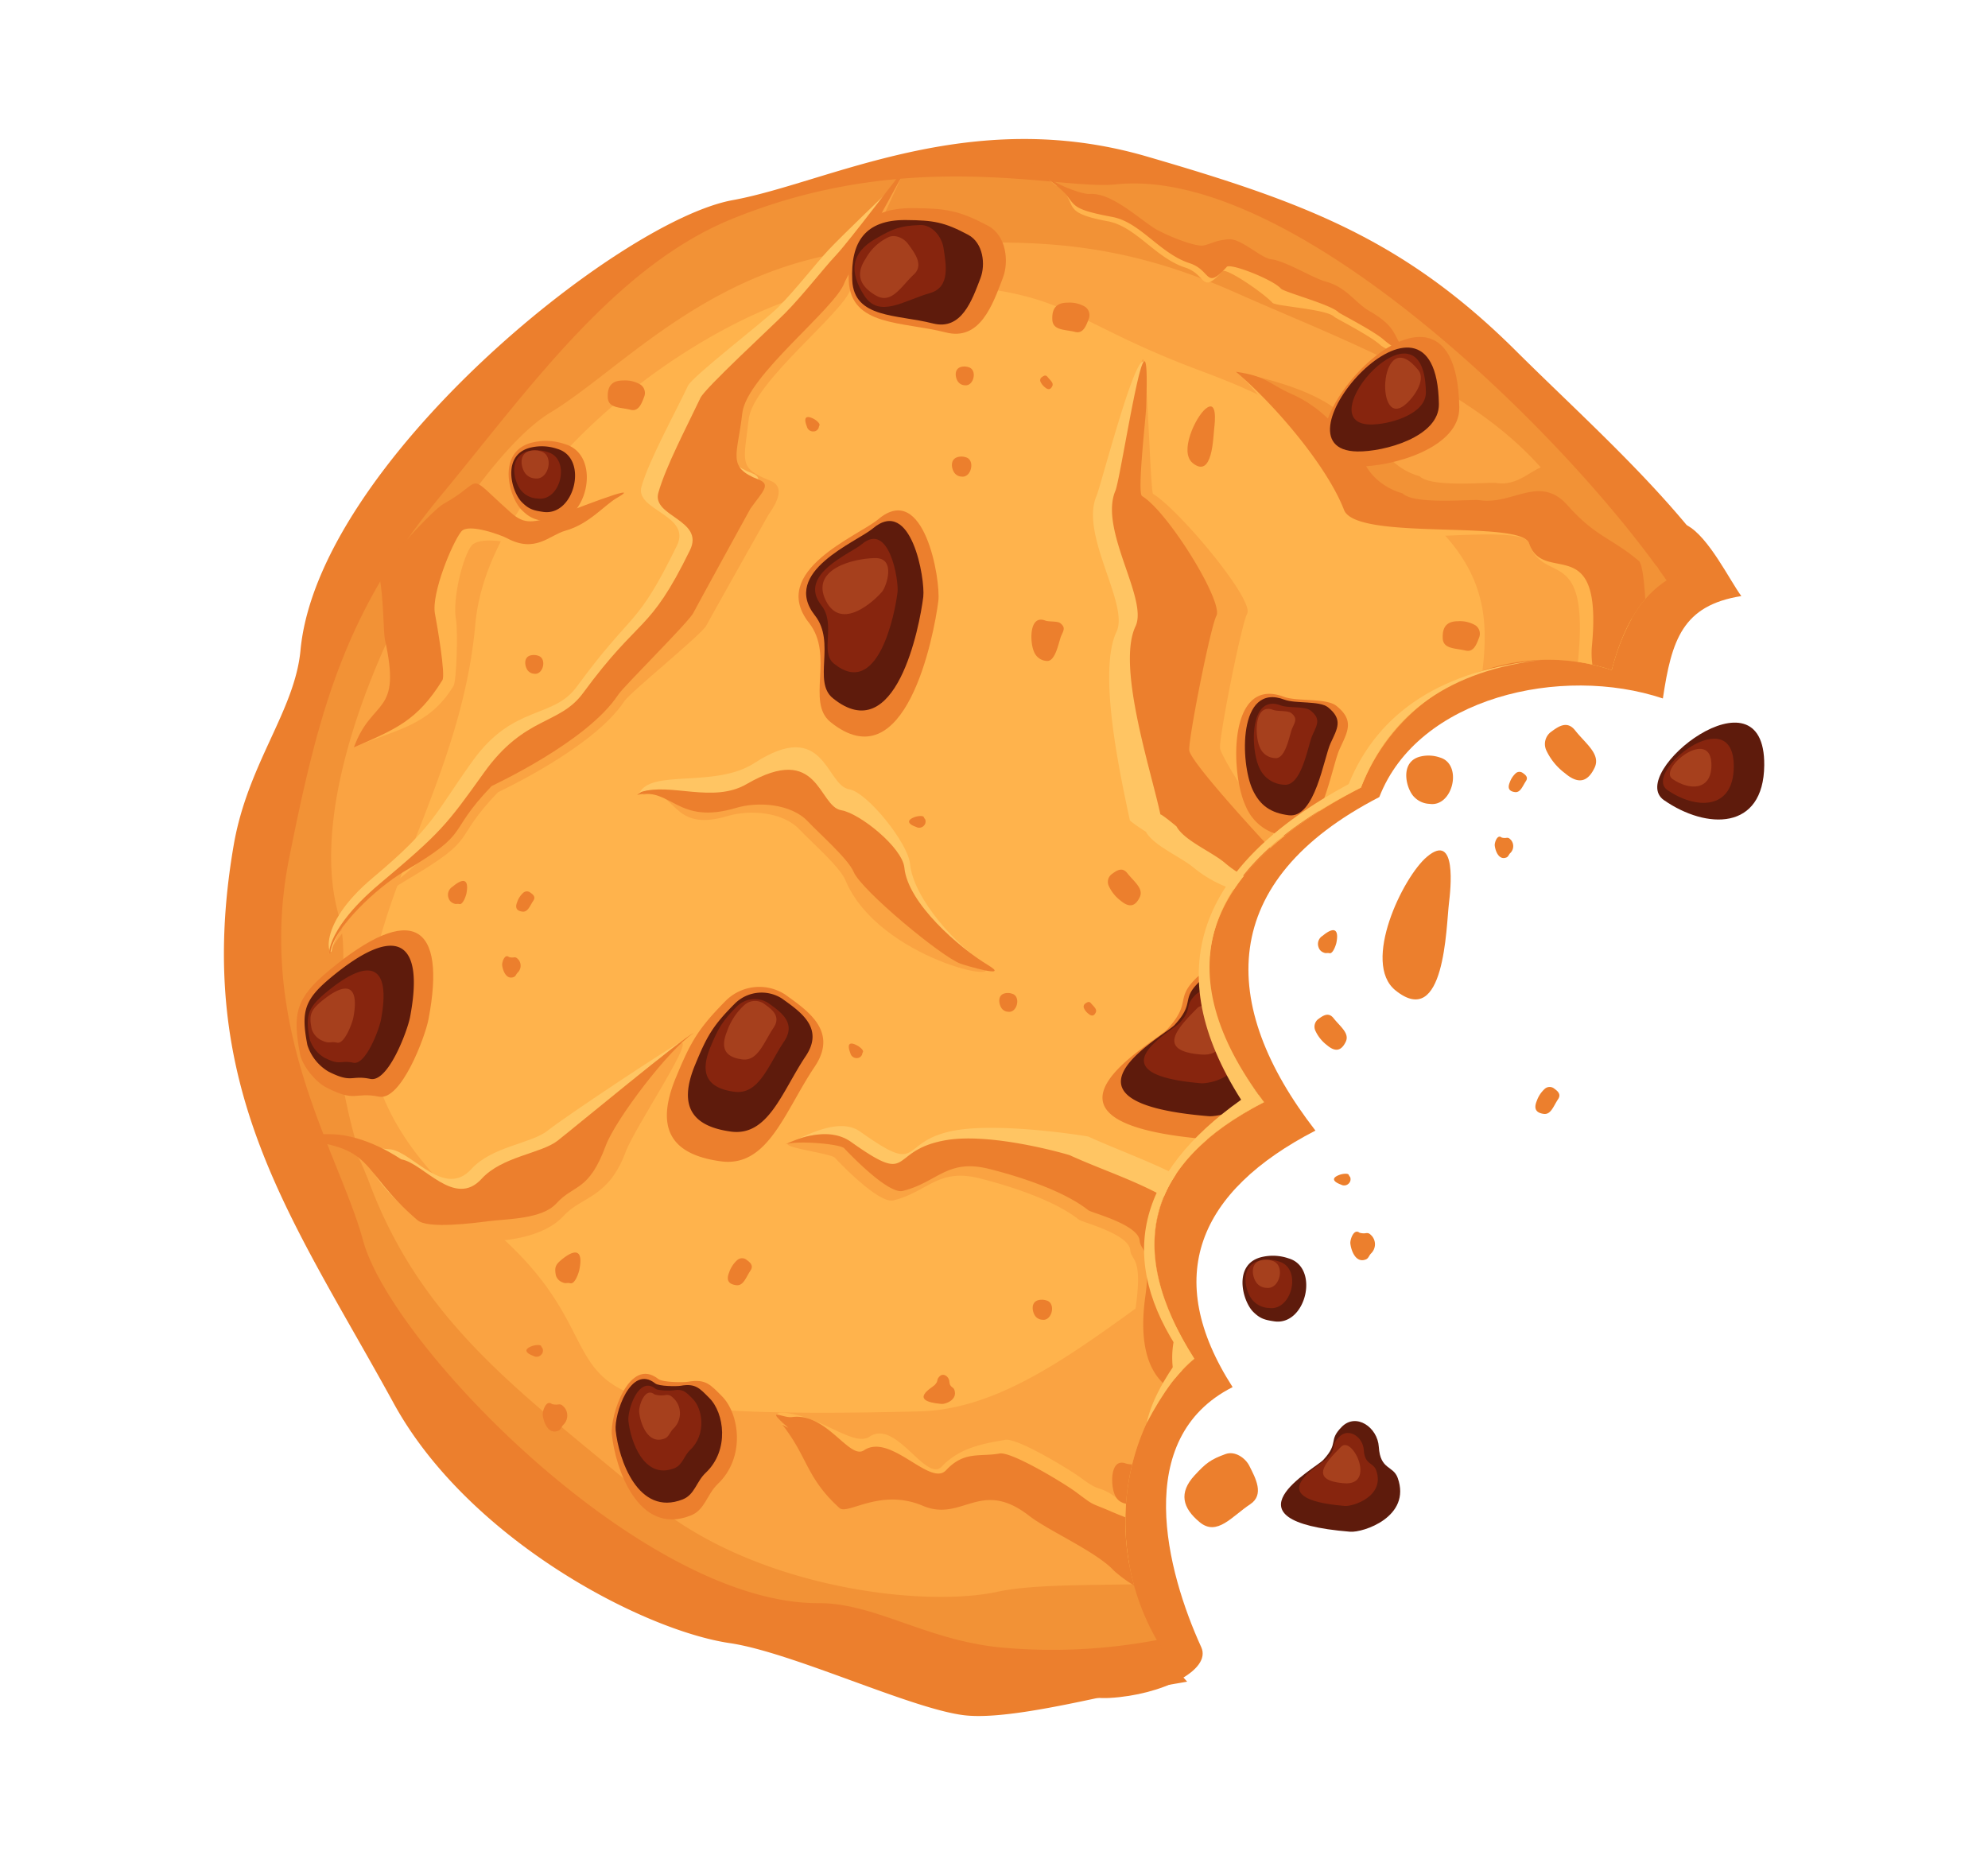 <svg id="Layer_1" data-name="Layer 1" xmlns="http://www.w3.org/2000/svg" viewBox="0 0 441.66 412.21"><defs><style>.cls-1{fill:#5e1b0c;}.cls-1,.cls-2,.cls-3,.cls-4,.cls-5,.cls-6,.cls-7,.cls-8{fill-rule:evenodd;}.cls-2{fill:#87250e;}.cls-3{fill:#a6401d;}.cls-4{fill:#ec7f2d;}.cls-5{fill:#f29236;}.cls-6{fill:#faa342;}.cls-7{fill:#ffb34c;}.cls-8{fill:#ffc563;}</style></defs><g id="_5" data-name="5"><path class="cls-1" d="M278.43,291.49c1.51,1.49,2.52,1.78,4.69,2.1,7.05,1,10.12-12,3.14-14a10.67,10.67,0,0,0-5.69-.35C273.84,280.61,275.93,289,278.43,291.49Z"/><path class="cls-2" d="M278.45,289.07a5,5,0,0,0,3.44,1.54c5.16.76,7.42-8.79,2.3-10.3a7.73,7.73,0,0,0-4.16-.25C275.09,281.1,276.62,287.25,278.45,289.07Z"/><path class="cls-3" d="M279.35,285.25a2.84,2.84,0,0,0,2,.89c3,.44,4.29-5.09,1.33-6a4.48,4.48,0,0,0-2.41-.15C277.4,280.63,278.29,284.2,279.35,285.25Z"/><path class="cls-1" d="M299.94,340.33c2.88.24,13.67-3.31,10.58-11.95-1-2.81-3.87-1.73-4.2-6.9-.27-4.38-5.06-7.64-8.21-4.47s-.51,3.43-4.12,7.36C292.19,326.33,270.45,337.93,299.94,340.33Z"/><path class="cls-2" d="M298.75,334.6c1.91.16,9-2.19,7-7.89-.66-1.86-2.55-1.15-2.77-4.56-.18-2.89-3.34-5-5.42-2.95s-.34,2.26-2.73,4.86C293.64,325.35,279.28,333,298.75,334.6Z"/><path class="cls-3" d="M298.59,329.56c7.24.6,1.89-10.66-.64-8.12C294.49,324.92,290.69,328.92,298.59,329.56Z"/><path class="cls-1" d="M369.68,177.79c9.43,6.54,22.13,6.83,22.27-7.75C392.16,147.3,361.09,171.83,369.68,177.79Z"/><path class="cls-2" d="M370.44,175.54c6.25,4.33,14.65,4.52,14.74-5.13C385.32,155.35,364.75,171.59,370.44,175.54Z"/><path class="cls-3" d="M371.56,173.08c3.67,2.55,8.6,2.66,8.66-3C380.3,161.23,368.22,170.77,371.56,173.08Z"/><path class="cls-4" d="M332.08,187.86c.11,1.1.86,3.34,2.58,2.66.47-.18.53-.68.89-1a2.13,2.13,0,0,0,.14-2.88c-.36-.36-.53-.57-1.1-.47a2.39,2.39,0,0,1-1-.09C332.65,185.29,332,187.25,332.08,187.86Z"/><path class="cls-4" d="M293.84,207.92a2.11,2.11,0,0,0-.89,2.59,1.8,1.8,0,0,0,.82,1c.92.47.85.12,1.61.28s1.43-1.85,1.53-2.38C297.48,206.47,296.4,205.79,293.84,207.92Z"/><path class="cls-4" d="M317,190.38c-5.36,4.52-14.52,23.55-7,29.65,11,8.91,11.27-14.09,11.9-19.3C322.27,197.67,323.74,184.67,317,190.38Z"/><path class="cls-4" d="M339,173.55c.61-.92-.19-1.45-.77-1.86a1.23,1.23,0,0,0-1.52.15,5,5,0,0,0-1.3,2c-.56,1.37-.05,2,1.16,2.15S338.24,174.7,339,173.55Z"/><path class="cls-4" d="M300,276.3c.15,1.45,1.15,4.44,3.44,3.53.62-.24.7-.9,1.19-1.36a2.84,2.84,0,0,0,.17-3.84c-.48-.48-.69-.76-1.46-.62a3.24,3.24,0,0,1-1.31-.12C300.75,272.88,299.9,275.48,300,276.3Z"/><path class="cls-4" d="M346.14,244.24c.82-1.22-.25-1.93-1-2.48a1.63,1.63,0,0,0-2,.21,6.53,6.53,0,0,0-1.73,2.65c-.75,1.82-.07,2.65,1.54,2.87S345.11,245.77,346.14,244.24Z"/><path class="cls-4" d="M297.93,263.21a1.42,1.42,0,0,0,1.79-.34,1.25,1.25,0,0,0,.32-.81c0-.69-.21-.53-.38-1s-1.54-.21-1.88-.09C295.89,261.6,295.86,262.44,297.93,263.21Z"/><path class="cls-4" d="M314.17,177.07a5,5,0,0,0,3.44,1.54c5.17.76,7.42-8.8,2.3-10.3a7.76,7.76,0,0,0-4.17-.26C310.81,169.09,312.34,175.25,314.17,177.07Z"/><path class="cls-4" d="M296.26,226.22c-1.18-1.49-2.48-.45-3.47.27a2.13,2.13,0,0,0-.54,2.57,8.45,8.45,0,0,0,2.58,3.18c1.94,1.65,3.22,1.14,4.14-.76S297.73,228.09,296.26,226.22Z"/><path class="cls-4" d="M349.94,162.29c-1.87-2.38-3.93-.72-5.5.43a3.37,3.37,0,0,0-.87,4.08,13.44,13.44,0,0,0,4.11,5c3.08,2.62,5.12,1.82,6.57-1.2S352.28,165.26,349.94,162.29Z"/><path class="cls-4" d="M277.74,334.23c3.22-2.13,1.2-5.8-.2-8.57-.86-1.69-3.15-3.35-5.26-2.59-3.34,1.2-4.41,2.06-6.86,4.71-3.62,3.91-2.71,7.29,1.13,10.45S273.71,336.89,277.74,334.23Z"/><path class="cls-4" d="M246.53,377.26c-72.67,4.05-52.74-355.47,128.28-260.52,4.76,2.49,9.56,12.37,12.05,15.7-13.06,2.08-15.49,9.73-17.43,22.75-22.55-7.55-54.41-.26-63,21.91-36.05,18.61-35.89,46.11-14.19,74.1-26.07,13.48-34.15,32.49-18.4,57-22.5,11.37-14.63,41-6.95,57.82C269.17,371.13,258.05,376.61,246.53,377.26Z"/><path class="cls-4" d="M66.76,144.47c3.88-41.32,70.59-95.36,96-100,21.2-3.85,52.49-21.18,91.92-9.73C289.39,44.84,311.72,53,336.83,78c14,13.91,30.35,28.41,42.57,44.54.39,1.18.81,2.38,1.27,3.6q-16.67,0-22.61,22.78A44.58,44.58,0,0,0,302.35,175q-54.08,27.92-21.53,69.9-39.09,20.22-15.48,57c-18.4,16-21.78,49.58-1.6,71.74-5.48,1-11.1,1.75-17,3-12,2.6-25.37,5.43-32.82,4.43-12-1.6-38.11-14-51.86-16-19.6-2.94-58.13-23.24-74.57-53.23-22.68-41.4-44.83-70.08-35.59-123.95C55,169.69,65.49,158,66.76,144.47Z"/><path class="cls-5" d="M181.85,356.2c-39,.17-94.85-57.23-101.19-80.58-5.29-19.47-24-47.12-16.41-85,6.67-33.36,12.56-55,33.9-80.75,18.53-22.38,38-50.22,63.93-61,39.86-16.5,73.22-6.56,85.79-7.9,39.05-4.17,99.31,54.75,122.39,88q-8.36,5.2-12.2,19.94A44.58,44.58,0,0,0,302.35,175q-54.08,27.92-21.53,69.9-39.09,20.22-15.48,57c-16,13.91-20.63,41.07-8.34,62.5a124.79,124.79,0,0,1-33.33,1.76C206.39,364.89,194.63,356.14,181.85,356.2Z"/><path class="cls-6" d="M75.15,203C65.42,168.1,103,103.32,122.26,91.67c16.1-9.71,36.21-33.54,71.94-36.41,31.44-2.53,52.2-2.76,80.46,9.82,24.55,10.93,54.19,21.27,70.18,41.83a116.52,116.52,0,0,1,17.3,31.18,48.66,48.66,0,0,0-4.08,10.79A44.58,44.58,0,0,0,302.35,175q-54.08,27.92-21.53,69.9-39.09,20.22-15.48,57c-13,11.33-18.52,31.46-13.47,50.11-10.75.21-23,.07-30.2,1.65-16.9,3.67-54.66-1-77.42-20.37C112.82,306.5,85.81,290,76.54,243.1,73.41,227.27,78.34,214.48,75.15,203Z"/><path class="cls-7" d="M107.88,271.86c38.62,31.69-2.24,44.23,96.41,41.73,18.42-.47,35.22-13.65,53.72-27q-7.74-25.92,22.81-41.72-32.55-42,21.53-69.9a44.54,44.54,0,0,1,27-26c1.51-12.56.61-24.88-17.38-38-18.42-13.47-19.74-19.1-44.73-28.39-34.23-12.72-28.49-19.3-72-19.83-30.52-.37-86.37,39.29-89.64,75.93C100.77,193.13,53.05,226.87,107.88,271.86Z"/><path class="cls-6" d="M70,253.52c16.86,1.82,4.07,7.85,23.07,19,2.62,1.54,16.09,3.37,19.44,3,4.21-.53,9.54-1.9,12.71-5.37,4-4.39,9.91-3.84,13.77-14.19,2.14-5.75,17-27.58,11.5-23.82-2.35,1-22,19.41-26.27,22.79-3.64,2.85-12.33,3.48-16.88,8.47-6,6.61-12.93-3.52-17.86-4.33-.06,0-6.65-4.73-13.94-5.49C70.78,253.06,65.59,253.05,70,253.52Z"/><path class="cls-8" d="M66.5,253c19.49,1.34,10.48,4.33,24,15.87,2.31,2,12.56.63,15.9.21,4.21-.52,11.78-.44,14.94-3.91,4-4.4,7.16-2.53,11-12.88,2.15-5.76,14-17.5,19.53-21.14-2.34,1.05-26,16.71-30.24,20.09-3.63,2.86-12.32,3.48-16.87,8.47-6,6.61-12.93-3.52-17.86-4.32-.06,0-.32,0-7.61-.78C74.5,254.06,62.06,252.64,66.5,253Z"/><path class="cls-4" d="M64.55,253.17c19.5,1.34,14.73,6.4,28.2,17.94,2.31,2,12.56.63,15.9.21,4.21-.52,11.78-.45,14.94-3.92,4-4.39,7.16-2.52,11-12.88,2.14-5.75,13.94-21.34,19.51-25-2.34,1-25.93,20.55-30.22,23.93-3.64,2.85-12.33,3.48-16.88,8.46-6,6.62-12.93-3.51-17.86-4.32-.06,0-6.65-4.73-14-5.49C70.46,251.63,60.12,252.87,64.55,253.17Z"/><path class="cls-8" d="M142,176.31c7.61-1.77,8.14,4.52,21.2.6,4.71-1.41,12.13-1,15.91,3,2.54,2.72,9,8.32,10.18,11.24C191,195.26,208.75,210,213,211.57c.77.28,11.46,5.9,6.09,2.67-6.33-3.81-16.16-14.47-16.93-22.37-.44-4.51-9.46-15.84-13.52-16.51-5.22-.86-5.32-16-21.06-5.81C158.83,175.21,144.52,170.76,142,176.31Z"/><path class="cls-6" d="M143,176.61c7.61-1.77,5.65,8.61,18.71,4.69,4.71-1.41,12.13-1,15.91,3,2.55,2.72,9,8.32,10.18,11.24,7.47,17.78,38.23,23.74,29.81,18.67-6.32-3.8-17.77-11.69-18.53-19.6-.44-4.5-9.94-12.11-14-12.77-5.22-.86-4.87-15.23-21.06-5.82-7.41,4.31-15.08-2.13-21.63,0Z"/><path class="cls-4" d="M141.55,176.62c7.62-1.78,8.9,6.81,22,2.88,4.71-1.41,12.13-1,15.92,3,2.54,2.71,8.95,8.31,10.18,11.23,1.71,4.08,19.47,18.83,23.73,20.39.78.29,11.45,3.51,6.08.28-6.32-3.81-17.77-13.69-18.54-21.6-.44-4.5-9.94-12.1-14-12.77-5.22-.86-4.86-15.23-21.06-5.81-7.41,4.31-16.86-.34-23.41,1.75Z"/><path class="cls-7" d="M173.52,316.29c5.67,7,6.76,9,14.22,15.73,1.81,1.63,9.08-4.5,18.5-.51,8.79,3.74,12.79-6.17,23.61,2.22,4.37,3.39,15,8,18.89,12.24a18,18,0,0,0,2.16,1.73,53.7,53.7,0,0,1-.75-13.53c-.67-.44-1.37-.9-2.1-1.4-4.31-3-3.35-1-7.72-4.27-2.54-1.91-14.33-9.07-17-8.59-4.45.8-10,1.59-14.07,5.91-3.53,3.77-10.15-10.57-16.06-6.62-3.26,2.17-9.41-3.41-17-5C167.75,312.39,177.71,318.45,173.52,316.29Z"/><path class="cls-4" d="M173.73,316.49c5.66,7,5.3,11.82,12.77,18.57,1.81,1.63,9.08-4.5,18.5-.5,8.79,3.73,12.79-6.18,23.61,2.21,4.37,3.39,15,8,18.89,12.24a30.62,30.62,0,0,0,4.46,3.28A53.65,53.65,0,0,1,250,337.12c-1-.39-2.08-.82-3.21-1.31-4.8-2.08-3.35-1-7.72-4.27-2.54-1.9-14.33-9.07-17-8.59-4.45.8-7.85-.61-11.89,3.72-3.53,3.77-12.33-8.38-18.24-4.43-3.26,2.18-8.27-8.45-16-7.38-2,.28-6.34-2.49-.8,2.39Z"/><path class="cls-8" d="M176.12,253.56c-2.15,1,11.23-.2,12.19.83,2.29,2.42,11.53,8.69,14.46,8,7.76-1.93,9.84-7.25,19.24-4.88,6.72,1.69,16.59,4.86,22,9.17.68.55,11,3.13,11.38,6.72.1,1.1.63,1.51,1.08,2.5A27.53,27.53,0,0,1,261.22,261c-6.45-3.23-13.38-5.71-19.44-8.47-.14-.06-19.22-3.2-29.59-1.36-12.94,2.31-6.83,10.4-21,.32-4.16-3-10.37-.11-15.07,2.12ZM257,282.44c-.08,1-.2,2.1-.37,3.39-.86,6.26-3.18,15.2,1.55,19.89a12.23,12.23,0,0,1,1.63,2.06,39.37,39.37,0,0,1,2.77-3.26,49.09,49.09,0,0,1,.11-7A50,50,0,0,1,257,282.44Z"/><path class="cls-6" d="M175.23,253.93c-2.15,1,9.28,2.29,10.25,3.31,2.28,2.43,10,10.2,13,9.47,7.76-1.93,9.84-7.25,19.23-4.88,6.73,1.7,16.59,4.87,22,9.18.69.55,11,3.12,11.38,6.72.25,2.55,2.78,1.37,1.26,12.46-.85,6.27-.92,14.38,3.81,19.08A4.61,4.61,0,0,0,258,310.4c.59-.9,1.21-1.78,1.86-2.63a10.21,10.21,0,0,1-1.29-7.14c.55-3.24.47-4.91,2.07-7.3q-6.3-13.6-3-24.67c-7.26-4.22-14.7-6.52-22.06-9.86-.14-.07-17.28-5.16-27.65-3.31-13,2.3-5.38,8.92-19.55-1.16C184.16,251.37,179.92,251.7,175.23,253.93Z"/><path class="cls-4" d="M174.36,254.32c2.15-1,12.24-.2,13.2.82,2.29,2.43,10,10.2,13,9.47,7.76-1.93,9.84-7.25,19.24-4.88,6.73,1.69,16.59,4.87,22,9.18.69.55,11,3.12,11.38,6.71.25,2.56,2.77,1.38,1.26,12.47-.86,6.26-.93,14.38,3.8,19.08l1.19,1.18c.51-.67,1-1.33,1.56-2a20,20,0,0,1-.32-7.85c.26-1.57.38-2.77.61-3.87q-7.94-16.11-2.69-28.74c-6.9-3.82-14-6.05-20.94-9.22-.14-.07-17.28-5.16-27.65-3.31-12.95,2.3-6.84,10.39-21,.31C184.78,250.74,179.06,252.1,174.36,254.32Z"/><path class="cls-5" d="M276.57,83.08c8.6,7.21,22.06,16.65,25.81,26.4,2.68,7,39.31,2.09,41.11,7.41,3.23,9.58,16.51-3.31,13.93,23.11a34.82,34.82,0,0,0,.81,8.24q3.58-13.23,10.92-18.55c-.24-2-.59-3.42-1.08-3.83-6.07-5.15-13-12.8-19.24-19.85s-8.93,2.48-16.46,1.3c-1.51-.24-14.41,1.1-17-1.51,0,0-6.31-1.45-8.75-7.42C299.1,97.35,303.4,89,276.57,83.08Z"/><path class="cls-7" d="M274.53,82.58c8.6,7.21,17.25,24,21,33.81,2.68,7,42.39-1,44.18,4.31,3.23,9.58,13.45-.22,10.87,26.21v.15a44.26,44.26,0,0,1,7.5,1.82,47.66,47.66,0,0,1,4.45-11.47c-.24-4.81-.71-9-1.48-9.68-6.07-5.14-9.55-5.28-15.81-12.33s-12.18,0-19.7-1.19c-1.51-.24-14.42,1.1-17-1.51,0,0-6.31-1.45-8.74-7.41-1.46-.45-5.72-10.1-15.63-14.52C278.48,88.24,281.75,83.71,274.53,82.58Z"/><path class="cls-4" d="M274.53,82.58c8.6,7.21,20.32,21,24.06,30.71,2.68,7,39.32,2.09,41.11,7.41,3.23,9.58,16.52-3.31,13.94,23.11a18.53,18.53,0,0,0,.13,3.86,44.24,44.24,0,0,1,4.29,1.21q2.65-10.17,7.46-15.8c-.26-4.27-.71-7.84-1.42-8.44-6.06-5.14-9.55-5.28-15.81-12.33s-12.18,0-19.7-1.19c-1.51-.24-14.41,1.1-17-1.51,0,0-6.32-1.45-8.75-7.42-1.46-.44-5.72-10.09-15.63-14.52C281.55,85.15,281.75,83.71,274.53,82.58Z"/><path class="cls-7" d="M78.6,166.07c4.11-11.17,12.13-5.53,8.27-22.7-.26-1.18-.33-9.93-1.14-13.44-.49-2.11,11.76-15.26,14.14-16.57,9.56-5.26,4.42-7.54,15,1.9,3.2,2.87,5,2.11,10.41.69.39-.11,19.9-10,12.67-5.85-2.81,1.61-4.43,8.91-9.7,10.39-3.6,1-7.89,3.85-14.25.47-1.3-.69-7.66-1.66-9.22.25-2,2.5-4.32,12-3.47,16.51.42,2.2.17,13.51-.57,14.72C95.19,161.48,87.89,162,78.6,166.07Z"/><path class="cls-4" d="M78.6,166.07c4.11-11.17,10.75-6.91,6.89-24.07-.27-1.18-.33-9.93-1.15-13.45-.48-2.11,11.77-15.26,14.15-16.57,9.56-5.26,4.41-7.53,15,1.91,3.2,2.86,5,2.1,10.4.68.4-.1,20.39-8.07,13.15-3.93-2.81,1.62-6.13,5.78-11.39,7.26-3.61,1-6.68,5.07-13,1.69-1.31-.7-8.62-3.42-10.17-1.5-2,2.49-6.69,13.78-5.85,18.26.42,2.21,2.4,13.54,1.66,14.76C92.71,160.15,87.89,162,78.6,166.07Z"/><path class="cls-6" d="M73.16,211.43c.8-5.23,11.81-12.76,18-16.4,15.47-9.13,9-8.07,19.46-19,.11-.11,21.18-9.76,28.12-20.27,1.31-2,17.43-15,18.21-16.83,0-.09,13.71-24.47,13.77-24.56,2.66-3.74,3.23-6.47.38-7.58-7.16-2.8-5.83-4.19-4.77-13.62.92-8.26,20.78-23.34,22.69-29,.37-1.09,11-24.4,11.1-24.52-1.09,1-9.79,15.07-13.11,18.57-2.8,2.95-7.35,8.88-11.18,12.74-3.28,3.3-17.76,16.62-18.8,18.8-3,6.34-7.69,15.22-9.36,21.11-1.49,5.3,10.39,6,7.05,12.8-9.11,18.62-11,14.35-23.73,31.69-5.27,7.2-12.93,5-22,17.66-8.36,11.69-9.49,13.24-23.22,24.74C72.67,208.76,72.83,213.63,73.16,211.43Z"/><path class="cls-8" d="M73.72,211.15c.8-5.23,9.78-14.4,15.94-18,15.47-9.13,7.63-9,18.08-19.9.1-.11,21.17-9.76,28.11-20.27,1.31-2,16-16.46,16.75-18.29,0-.09,12.57-23,12.64-23.09,2.65-3.74,4.69-5.34,1.84-6.45-7.16-2.8-4.7-5.33-3.64-14.76.93-8.26,20.78-23.34,22.69-29,.37-1.09,12.29-19.91,12.41-20-1.09,1-11.1,10.58-14.42,14.08-2.8,3-7.35,8.88-11.18,12.74-3.28,3.3-19.06,15.33-20.1,17.51-3,6.34-8.66,16.53-10.33,22.41-1.49,5.3,11.21,6.28,7.87,13.12-9.11,18.61-9.57,14-22.27,31.36-5.28,7.2-14.08,3.84-23.16,16.53C96.58,180.8,96.59,183.48,82.86,195,69.81,205.93,73.38,213.34,73.72,211.15Z"/><path class="cls-4" d="M73.44,211.43c.79-5.23,10.14-14.14,16.3-17.77,15.47-9.13,9-8.07,19.47-19,.1-.11,21.17-9.75,28.11-20.27,1.31-2,16-16.46,16.75-18.28,0-.09,12.58-23,12.64-23.09,2.66-3.75,4.69-5.35,1.84-6.46-7.16-2.79-4.7-5.33-3.64-14.76.93-8.26,20.79-23.33,22.7-29,.37-1.09,14.21-26.37,14.33-26.48-1.08.95-13,17-16.34,20.52-2.8,3-7.35,8.88-11.18,12.74-3.28,3.3-17.76,16.63-18.8,18.81-3,6.34-7.7,15.22-9.36,21.1-1.5,5.3,10.39,6,7,12.81-9.11,18.62-11,14.34-23.72,31.68-5.27,7.2-12.93,5-22,17.67-8.37,11.69-9.5,13.23-23.22,24.74C71.29,207.39,73.1,213.63,73.44,211.43Z"/><path class="cls-7" d="M233.94,40.38c3,3-3.18-2.29.2.2,6.37,4.68.39,6.44,12,8.59,6.21,1.16,10.56,8.13,17.15,10.27,4.89,1.59,3.46,6.12,8.29.83.8-.88,9.36,5,11.1,7,.68.78,12.11,1.4,13.72,3.11.26.28,7.94,4.17,10.2,6.22,1.59,1.44,9,4.21,4.32-.13-2.29-2.13-1.13-2.59-7.42-6.24-3.52-2-5.16-5.38-10-6.7-2.76-.75-8.87-4.55-12-4.92-2.59-.3-6.81-4.84-9.81-4.45s-2.91.76-5.2,1.36c-1.9.49-9.28-2.59-11.33-4-4-2.69-9.51-7.77-14.11-7.42-1.56.11-2.06.7-3.63-.86A25.81,25.81,0,0,0,233.94,40.38Z"/><path class="cls-4" d="M225.87,33.33a63.34,63.34,0,0,0,8,7.25c6.37,4.69,1.65,5.46,13.24,7.62,6.21,1.15,10.56,8.13,17.15,10.27,4.89,1.58,3.46,6.12,8.29.82.8-.88,10.29,2.83,12,4.82.69.79,11.19,3.57,12.8,5.27.26.29,7.94,4.17,10.2,6.22,1.59,1.45,9,6.08,4.32,1.74-2.29-2.14-1.13-4.46-7.42-8.1-3.52-2-5.16-5.39-10-6.7-2.76-.76-8.87-4.55-11.95-4.92-2.59-.31-6.81-4.84-9.81-4.45s-2.91.75-5.2,1.35c-1.9.49-9.28-2.59-11.33-4-4-2.68-9.51-7.76-14.11-7.42-1.56.12-7.39-2.05-9-3.62C231.8,38.25,226.22,33.68,225.87,33.33Z"/><path class="cls-6" d="M260.3,180.52c-2.14-10-9.75-33-5.54-41.84,2.88-6.07-8.16-21.45-4.46-30.12,1.07-2.51,2.86-33.52,3.87-28.12.74,3.93,1.47,29,2,29.3,5.81,3.52,22.54,23.55,20.9,26.61-1.33,2.49-6.45,28.38-6,30,.64,2.53,8.45,14.52,12.94,20.5a58,58,0,0,0-6.6,6.47,23.87,23.87,0,0,1-2.79-2.06c-2.84-2.45-9.1-5-10.76-8.11C263.85,183.14,260.22,180.16,260.3,180.52Z"/><path class="cls-8" d="M251,182.2c-2.14-10-7.16-33-2.95-41.84,2.88-6.08-8.16-21.46-4.46-30.13,1-2.36,8.33-30.9,10.48-29.87.65.31-.47,4.39-.75,11.48-.1,2.58-4.89,18.93-3.82,19.58C255.32,114.93,267.66,135,266,138c-1.33,2.48-6.45,28.38-6,30,.76,3,15.8,19.31,19.41,23.11a45.37,45.37,0,0,0-5.3,6.54,27.51,27.51,0,0,1-8.78-4.75c-2.84-2.45-9.1-5-10.76-8.11C254.55,184.82,251.08,182.56,251,182.2Z"/><path class="cls-4" d="M257.81,181c-2.14-10-9.75-33-5.54-41.84,2.88-6.08-8.16-21.45-4.47-30.12,1.31-3.08,8-48.76,6.82-18.39-.1,2.59-2,18.92-.9,19.57,5.81,3.51,18.15,23.56,16.51,26.63-1.33,2.48-6.45,28.37-6,30,.68,2.71,12.93,16.19,18,21.63a51.72,51.72,0,0,0-5.86,6.18,25.94,25.94,0,0,1-4.23-2.92c-2.84-2.44-9.1-5-10.76-8.11C261.36,183.58,257.73,180.6,257.81,181Z"/><path class="cls-4" d="M210.07,73.85c7.67,2,10.46-6.16,12.73-12.11,1.39-3.64.77-9.41-3.29-11.57-6.43-3.41-9.22-3.86-16.62-3.93-10.93-.1-14.81,5.92-14.33,16.12S200.47,71.4,210.07,73.85Z"/><path class="cls-1" d="M207.23,71.86c6.39,1.63,8.71-5.13,10.6-10.07,1.15-3,.63-7.83-2.75-9.63-5.34-2.84-7.67-3.21-13.82-3.27-9.1-.08-12.32,4.92-11.92,13.41S199.25,69.82,207.23,71.86Z"/><path class="cls-2" d="M206.6,65.12c4.58-1.29,3.58-6.35,3-10.12-.37-2.3-2.43-5.11-5.19-5-4.37.16-5.95.77-9.81,3-5.71,3.24-5.91,7.53-2.59,12.68S200.88,66.74,206.6,65.12Z"/><path class="cls-3" d="M203,61c2.3-2.12.21-4.79-1.27-6.82-.9-1.24-2.95-2.27-4.53-1.39a11.23,11.23,0,0,0-4.87,4.66c-2.38,3.59-1.23,6.17,2.25,8.2S200.16,63.68,203,61Z"/><path class="cls-4" d="M115.94,113.34c1.85,1.84,3.09,2.19,5.75,2.58,8.64,1.27,12.41-14.71,3.85-17.23a12.9,12.9,0,0,0-7-.43C110.31,100,112.87,110.29,115.94,113.34Z"/><path class="cls-1" d="M116,111.64c1.51,1.5,2.52,1.79,4.69,2.1,7,1,10.12-12,3.14-14a10.64,10.64,0,0,0-5.68-.35C111.38,100.76,113.47,109.16,116,111.64Z"/><path class="cls-2" d="M116,109.22a4.92,4.92,0,0,0,3.43,1.54c5.17.76,7.42-8.79,2.3-10.29a7.64,7.64,0,0,0-4.16-.26C112.63,101.25,114.16,107.4,116,109.22Z"/><path class="cls-3" d="M116.89,105.4a2.89,2.89,0,0,0,2,.9c3,.43,4.29-5.1,1.33-6a4.48,4.48,0,0,0-2.41-.14C114.94,100.79,115.83,104.35,116.89,105.4Z"/><path class="cls-4" d="M195.08,115.4c-4.27,3.61-24.44,11.46-15.34,23,5.66,7.22-.69,17.58,4.73,22,16.7,13.53,23-19,24-26.9C209,128.88,205.34,106.73,195.08,115.4Z"/><path class="cls-1" d="M193.89,117.43c-3.57,3-20.47,9.6-12.85,19.31,4.74,6-.57,14.72,4,18.4,14,11.33,19.27-15.91,20.08-22.54C205.56,128.72,202.49,110.17,193.89,117.43Z"/><path class="cls-2" d="M191.48,120.9c-2.52,2.13-14.41,6.76-9,13.6,3.33,4.25-.41,10.36,2.78,12.94,9.85,8,13.57-11.19,14.14-15.86C199.69,128.85,197.53,115.79,191.48,120.9Z"/><path class="cls-3" d="M194.32,124c-5,.11-14.31,2.54-10.84,9.47s10.89-.11,12.48-2C196.9,130.38,199.21,123.85,194.32,124Z"/><path class="cls-4" d="M73.09,215.64c-7.32,6.1-8.19,9.44-6.41,18.65.46,2.38,3.3,6.07,5.88,7.37,6.63,3.37,6.11.9,11.63,2,4.94,1,10.29-13.37,11-17.17C99.27,205.22,91.5,200.32,73.09,215.64Z"/><path class="cls-1" d="M73.41,217.28c-5.85,4.88-6.55,7.55-5.12,14.92a10.54,10.54,0,0,0,4.7,5.9c5.31,2.68,4.89.71,9.3,1.62,3.95.82,8.23-10.69,8.81-13.73C94.35,208.94,88.14,205,73.41,217.28Z"/><path class="cls-2" d="M72.36,220.58c-4.06,3.39-4.54,5.24-3.55,10.35A7.3,7.3,0,0,0,72.07,235c3.68,1.87,3.39.49,6.45,1.13,2.74.57,5.71-7.42,6.11-9.53C86.88,214.8,82.57,212.08,72.36,220.58Z"/><path class="cls-3" d="M71.32,222.55c-2.38,2-2.66,3.07-2.08,6.06a4.24,4.24,0,0,0,1.91,2.4c2.15,1.09,2,.29,3.77.66,1.61.34,3.35-4.34,3.58-5.58C79.82,219.17,77.3,217.58,71.32,222.55Z"/><path class="cls-4" d="M301.63,103.64c7.36.13,22.72-4,22.57-13.14C323.52,49,276.05,103.21,301.63,103.64Z"/><path class="cls-1" d="M301.55,100.31c5.91.1,18.24-3.22,18.12-10.55C319.13,56.45,281,100,301.55,100.31Z"/><path class="cls-2" d="M304.41,94.32c4,.07,12.45-2.19,12.37-7.2C316.41,64.38,290.39,94.08,304.41,94.32Z"/><path class="cls-3" d="M311.94,90.1c1.91-1.44,5-5.57,3.15-7.88C306.62,71.73,305.31,95.11,311.94,90.1Z"/><path class="cls-4" d="M276.73,179.06a10.78,10.78,0,0,0,8.7,6.64,86.61,86.61,0,0,1,7.54-5.36c2.3-4.86,3.55-11.5,4.63-13.87,1.74-3.84,3.42-6.34-.71-9.64-2.22-1.78-8.72-.93-11.64-2C272.77,150.08,273.34,171.87,276.73,179.06Z"/><path class="cls-1" d="M278.31,175.52c1.66,3.52,4.06,5.11,8,5.62,5.85.75,7.78-12.73,9.29-16s2.84-5.26-.58-8c-1.84-1.47-7.23-.77-9.65-1.68C275,151.51,275.51,169.56,278.31,175.52Z"/><path class="cls-2" d="M279.74,170.5a6.27,6.27,0,0,0,5.47,3.85c4,.51,5.33-8.71,6.36-11s1.94-3.6-.4-5.47c-1.26-1-4.94-.52-6.6-1.14C277.5,154.08,277.83,166.43,279.74,170.5Z"/><path class="cls-3" d="M279.91,166.1a3.8,3.8,0,0,0,3.33,2.34c2.43.32,3.24-5.3,3.87-6.68s1.18-2.19-.25-3.33c-.76-.61-3-.32-4-.7C278.54,156.11,278.74,163.62,279.91,166.1Z"/><path class="cls-4" d="M268.6,215.72a6.34,6.34,0,0,0-3,1.76c-4.6,4.63-.79,5.24-6.31,11.25-2.74,3-35.91,20.7,9,24.4a65.27,65.27,0,0,1,12.55-8.25Q268.78,229.34,268.6,215.72Z"/><path class="cls-1" d="M268.51,248c2.13.17,7.64-1.28,11.12-4.67q-10.36-14-11-26.39a5.25,5.25,0,0,0-2.44,1.45c-3.82,3.84-.66,4.35-5.24,9.34C258.68,230.19,231.08,244.92,268.51,248Z"/><path class="cls-2" d="M267,240.7a11.28,11.28,0,0,0,8.18-4A46.27,46.27,0,0,1,269,220.26a3.31,3.31,0,0,0-3.5.88c-2.52,2.54-.43,2.88-3.46,6.17C260.51,229,242.28,238.68,267,240.7Z"/><path class="cls-3" d="M266.8,234.3c9.2.76,2.4-13.54-.81-10.31C261.6,228.41,256.77,233.49,266.8,234.3Z"/><path class="cls-4" d="M135.93,318.73c.76,7.42,5.82,22.63,17.52,18,3.17-1.25,3.55-4.63,6-7,6.22-5.88,4.85-15.64.9-19.55-2.44-2.43-3.55-3.88-7.44-3.18-1,.19-5.7.17-6.67-.61C139.82,301.3,135.5,314.57,135.93,318.73Z"/><path class="cls-1" d="M136.78,317.82c.65,6.31,4.94,19.24,14.89,15.33,2.7-1.07,3-3.94,5.13-5.93,5.29-5,4.12-13.3.77-16.62-2.08-2.07-3-3.3-6.33-2.7-.87.15-4.84.14-5.67-.52C140.09,303,136.41,314.28,136.78,317.82Z"/><path class="cls-2" d="M139.61,315.72c.45,4.32,3.39,13.18,10.21,10.5,1.84-.73,2.07-2.7,3.51-4.06,3.63-3.43,2.83-9.12.53-11.4-1.42-1.41-2.07-2.25-4.34-1.84-.6.1-3.32.09-3.89-.36C141.88,305.56,139.36,313.29,139.61,315.72Z"/><path class="cls-3" d="M142,313.76c.25,2.41,1.88,7.34,5.68,5.85,1-.41,1.15-1.5,2-2.26a4.71,4.71,0,0,0,.29-6.34c-.79-.79-1.15-1.26-2.41-1a5.16,5.16,0,0,1-2.17-.2C143.26,308.11,141.86,312.41,142,313.76Z"/><path class="cls-4" d="M181,237c5.31-7.92-1.64-12.48-6.63-16.07a10.56,10.56,0,0,0-13.05,1.34c-6.23,6.29-7.89,9.22-11.18,17.2-4.86,11.78-.5,17.13,10,18.56S174.36,246.85,181,237Z"/><path class="cls-1" d="M179,234.66c4.23-6.31-1.31-9.94-5.28-12.8a8.43,8.43,0,0,0-10.41,1.07c-5,5-6.28,7.34-8.9,13.7-3.87,9.39-.4,13.64,7.94,14.79S173.72,242.54,179,234.66Z"/><path class="cls-2" d="M174.2,231.4c2.82-4.21-.87-6.63-3.52-8.54a5.62,5.62,0,0,0-6.93.72c-3.31,3.34-4.19,4.89-5.94,9.13-2.58,6.26-.26,9.1,5.29,9.86S170.68,236.65,174.2,231.4Z"/><path class="cls-3" d="M171.86,228.34c1.78-2.66-.55-4.18-2.22-5.39a3.55,3.55,0,0,0-4.37.45,14.08,14.08,0,0,0-3.75,5.76c-1.63,4-.16,5.74,3.34,6.22S169.64,231.65,171.86,228.34Z"/><path class="cls-4" d="M111.56,214.42c.11,1.1.86,3.34,2.58,2.66.47-.18.53-.68.89-1a2.13,2.13,0,0,0,.14-2.88c-.36-.36-.53-.57-1.1-.47a2.39,2.39,0,0,1-1-.09C112.13,211.85,111.5,213.81,111.56,214.42Z"/><path class="cls-4" d="M230.15,292.59a2.11,2.11,0,0,0,1.43.64c2.14.31,3.07-3.65.95-4.27a3.27,3.27,0,0,0-1.73-.11C228.76,289.28,229.39,291.83,230.15,292.59Z"/><path class="cls-4" d="M209.23,311.94c.76.06,3.6-.88,2.79-3.15-.27-.74-1-.46-1.11-1.82-.07-1.15-1.33-2-2.16-1.17s-.14.9-1.09,1.93C207.19,308.25,201.47,311.3,209.23,311.94Z"/><path class="cls-4" d="M247.69,332.18a3.1,3.1,0,0,0,2.47,1.91,52.62,52.62,0,0,1,1.36-8.72,5.58,5.58,0,0,1-1.37-.19C246.55,323.81,246.71,330.11,247.69,332.18Z"/><path class="cls-4" d="M100.56,197a2.12,2.12,0,0,0-.89,2.59,1.8,1.8,0,0,0,.82,1c.92.47.85.13,1.61.28s1.43-1.85,1.53-2.38C104.19,195.52,103.12,194.84,100.56,197Z"/><path class="cls-4" d="M267.78,90.88c-2.16,1.82-5.85,9.49-2.82,12,4.44,3.59,4.55-5.68,4.8-7.78C269.91,93.82,270.5,88.58,267.78,90.88Z"/><path class="cls-4" d="M238.86,73.75c1.81.47,2.46-1.45,3-2.85a2.26,2.26,0,0,0-.78-2.73,6.71,6.71,0,0,0-3.92-.92c-2.57,0-3.49,1.39-3.37,3.8S236.59,73.18,238.86,73.75Z"/><path class="cls-4" d="M118.49,200.11c.62-.92-.19-1.45-.77-1.86a1.21,1.21,0,0,0-1.51.15,4.79,4.79,0,0,0-1.3,2c-.57,1.37-.06,2,1.15,2.15S117.72,201.26,118.49,200.11Z"/><path class="cls-4" d="M213,85a1.92,1.92,0,0,0,1.33.6c2,.29,2.87-3.4.89-4a2.94,2.94,0,0,0-1.61-.1C211.7,81.94,212.3,84.32,213,85Z"/><path class="cls-4" d="M120.57,314.36c.15,1.45,1.14,4.44,3.44,3.54.62-.25.7-.91,1.18-1.37a2.85,2.85,0,0,0,.18-3.84c-.48-.48-.7-.76-1.46-.62a3.24,3.24,0,0,1-1.31-.12C121.33,310.94,120.49,313.54,120.57,314.36Z"/><path class="cls-4" d="M124.69,279.94c-1.35,1.13-1.51,1.75-1.19,3.45a2.44,2.44,0,0,0,1.09,1.36c1.22.62,1.13.16,2.15.38s1.9-2.47,2-3.17C129.52,278,128.09,277.12,124.69,279.94Z"/><path class="cls-4" d="M166.73,282.3c.82-1.22-.26-1.93-1-2.48a1.61,1.61,0,0,0-2,.21,6.43,6.43,0,0,0-1.73,2.65c-.75,1.82-.08,2.65,1.54,2.87S165.7,283.83,166.73,282.3Z"/><path class="cls-4" d="M118.52,301.27a1.39,1.39,0,0,0,1.78-.34,1.19,1.19,0,0,0,.32-.81c0-.69-.21-.53-.37-1s-1.54-.21-1.88-.1C116.48,299.66,116.44,300.51,118.52,301.27Z"/><path class="cls-4" d="M179.26,94.77a1.41,1.41,0,0,0,1.46,1.09,1.18,1.18,0,0,0,.81-.31c.49-.48.26-.51.51-1s-.88-1.28-1.19-1.45C179.09,92.18,178.44,92.72,179.26,94.77Z"/><path class="cls-4" d="M232.72,83.74c-.45-.57-.95-.17-1.33.11a.81.81,0,0,0-.21,1,3.23,3.23,0,0,0,1,1.23c.75.63,1.25.44,1.6-.29S233.29,84.47,232.72,83.74Z"/><path class="cls-4" d="M325.59,144.54c1.81.46,2.47-1.45,3-2.85a2.27,2.27,0,0,0-.77-2.73,6.76,6.76,0,0,0-3.92-.93c-2.58,0-3.49,1.4-3.38,3.8S323.33,144,325.59,144.54Z"/><path class="cls-4" d="M117.37,149.1a1.92,1.92,0,0,0,1.32.6c2,.29,2.87-3.4.89-4a2.94,2.94,0,0,0-1.61-.1C116.07,146,116.66,148.4,117.37,149.1Z"/><path class="cls-4" d="M222.66,224.2a1.92,1.92,0,0,0,1.33.6c2,.29,2.87-3.4.89-4a2.94,2.94,0,0,0-1.61-.1C221.36,221.12,222,223.5,222.66,224.2Z"/><path class="cls-4" d="M188.92,234a1.42,1.42,0,0,0,1.46,1.09,1.2,1.2,0,0,0,.81-.31c.48-.48.25-.51.51-1s-.88-1.28-1.2-1.45C188.75,231.36,188.1,231.9,188.92,234Z"/><path class="cls-4" d="M242.38,222.92c-.45-.58-.95-.17-1.34.11a.83.83,0,0,0-.21,1,3.26,3.26,0,0,0,1,1.23c.75.63,1.25.44,1.6-.29S243,223.65,242.38,222.92Z"/><path class="cls-4" d="M203.52,183.73a1.42,1.42,0,0,0,1.79-.34,1.25,1.25,0,0,0,.32-.81c0-.69-.21-.53-.38-1s-1.54-.21-1.88-.09C201.48,182.12,201.45,183,203.52,183.73Z"/><path class="cls-4" d="M250.44,194c-1.2-1.52-2.52-.46-3.53.28a2.15,2.15,0,0,0-.56,2.61,8.52,8.52,0,0,0,2.63,3.24c2,1.68,3.29,1.17,4.22-.77S251.94,195.91,250.44,194Z"/><path class="cls-4" d="M140.1,91.05c1.81.46,2.46-1.46,3-2.86a2.26,2.26,0,0,0-.78-2.72,6.72,6.72,0,0,0-3.92-.93c-2.57,0-3.49,1.39-3.37,3.8S137.83,90.47,140.1,91.05Z"/><path class="cls-4" d="M212.2,105.25a2,2,0,0,0,1.43.64c2.14.32,3.07-3.64,1-4.27a3.17,3.17,0,0,0-1.73-.1C210.81,102,211.44,104.5,212.2,105.25Z"/><path class="cls-4" d="M229.74,144.85a3.2,3.2,0,0,0,2.79,2c2,.26,2.72-4.44,3.24-5.6s1-1.83-.2-2.78c-.65-.52-2.52-.27-3.36-.59C228.6,136.48,228.76,142.77,229.74,144.85Z"/><path class="cls-8" d="M262.52,301q-6.36,8.56-7.76,15.15,5.46-10.31,10.58-14.26-23.56-37,15.48-57-32.29-42.94,21.53-69.9,9.58-24.9,40.49-28.41-33.31,3.3-43.22,27.63-51,27.56-23.89,70.14Q240.75,269.2,262.52,301Z"/></g></svg>